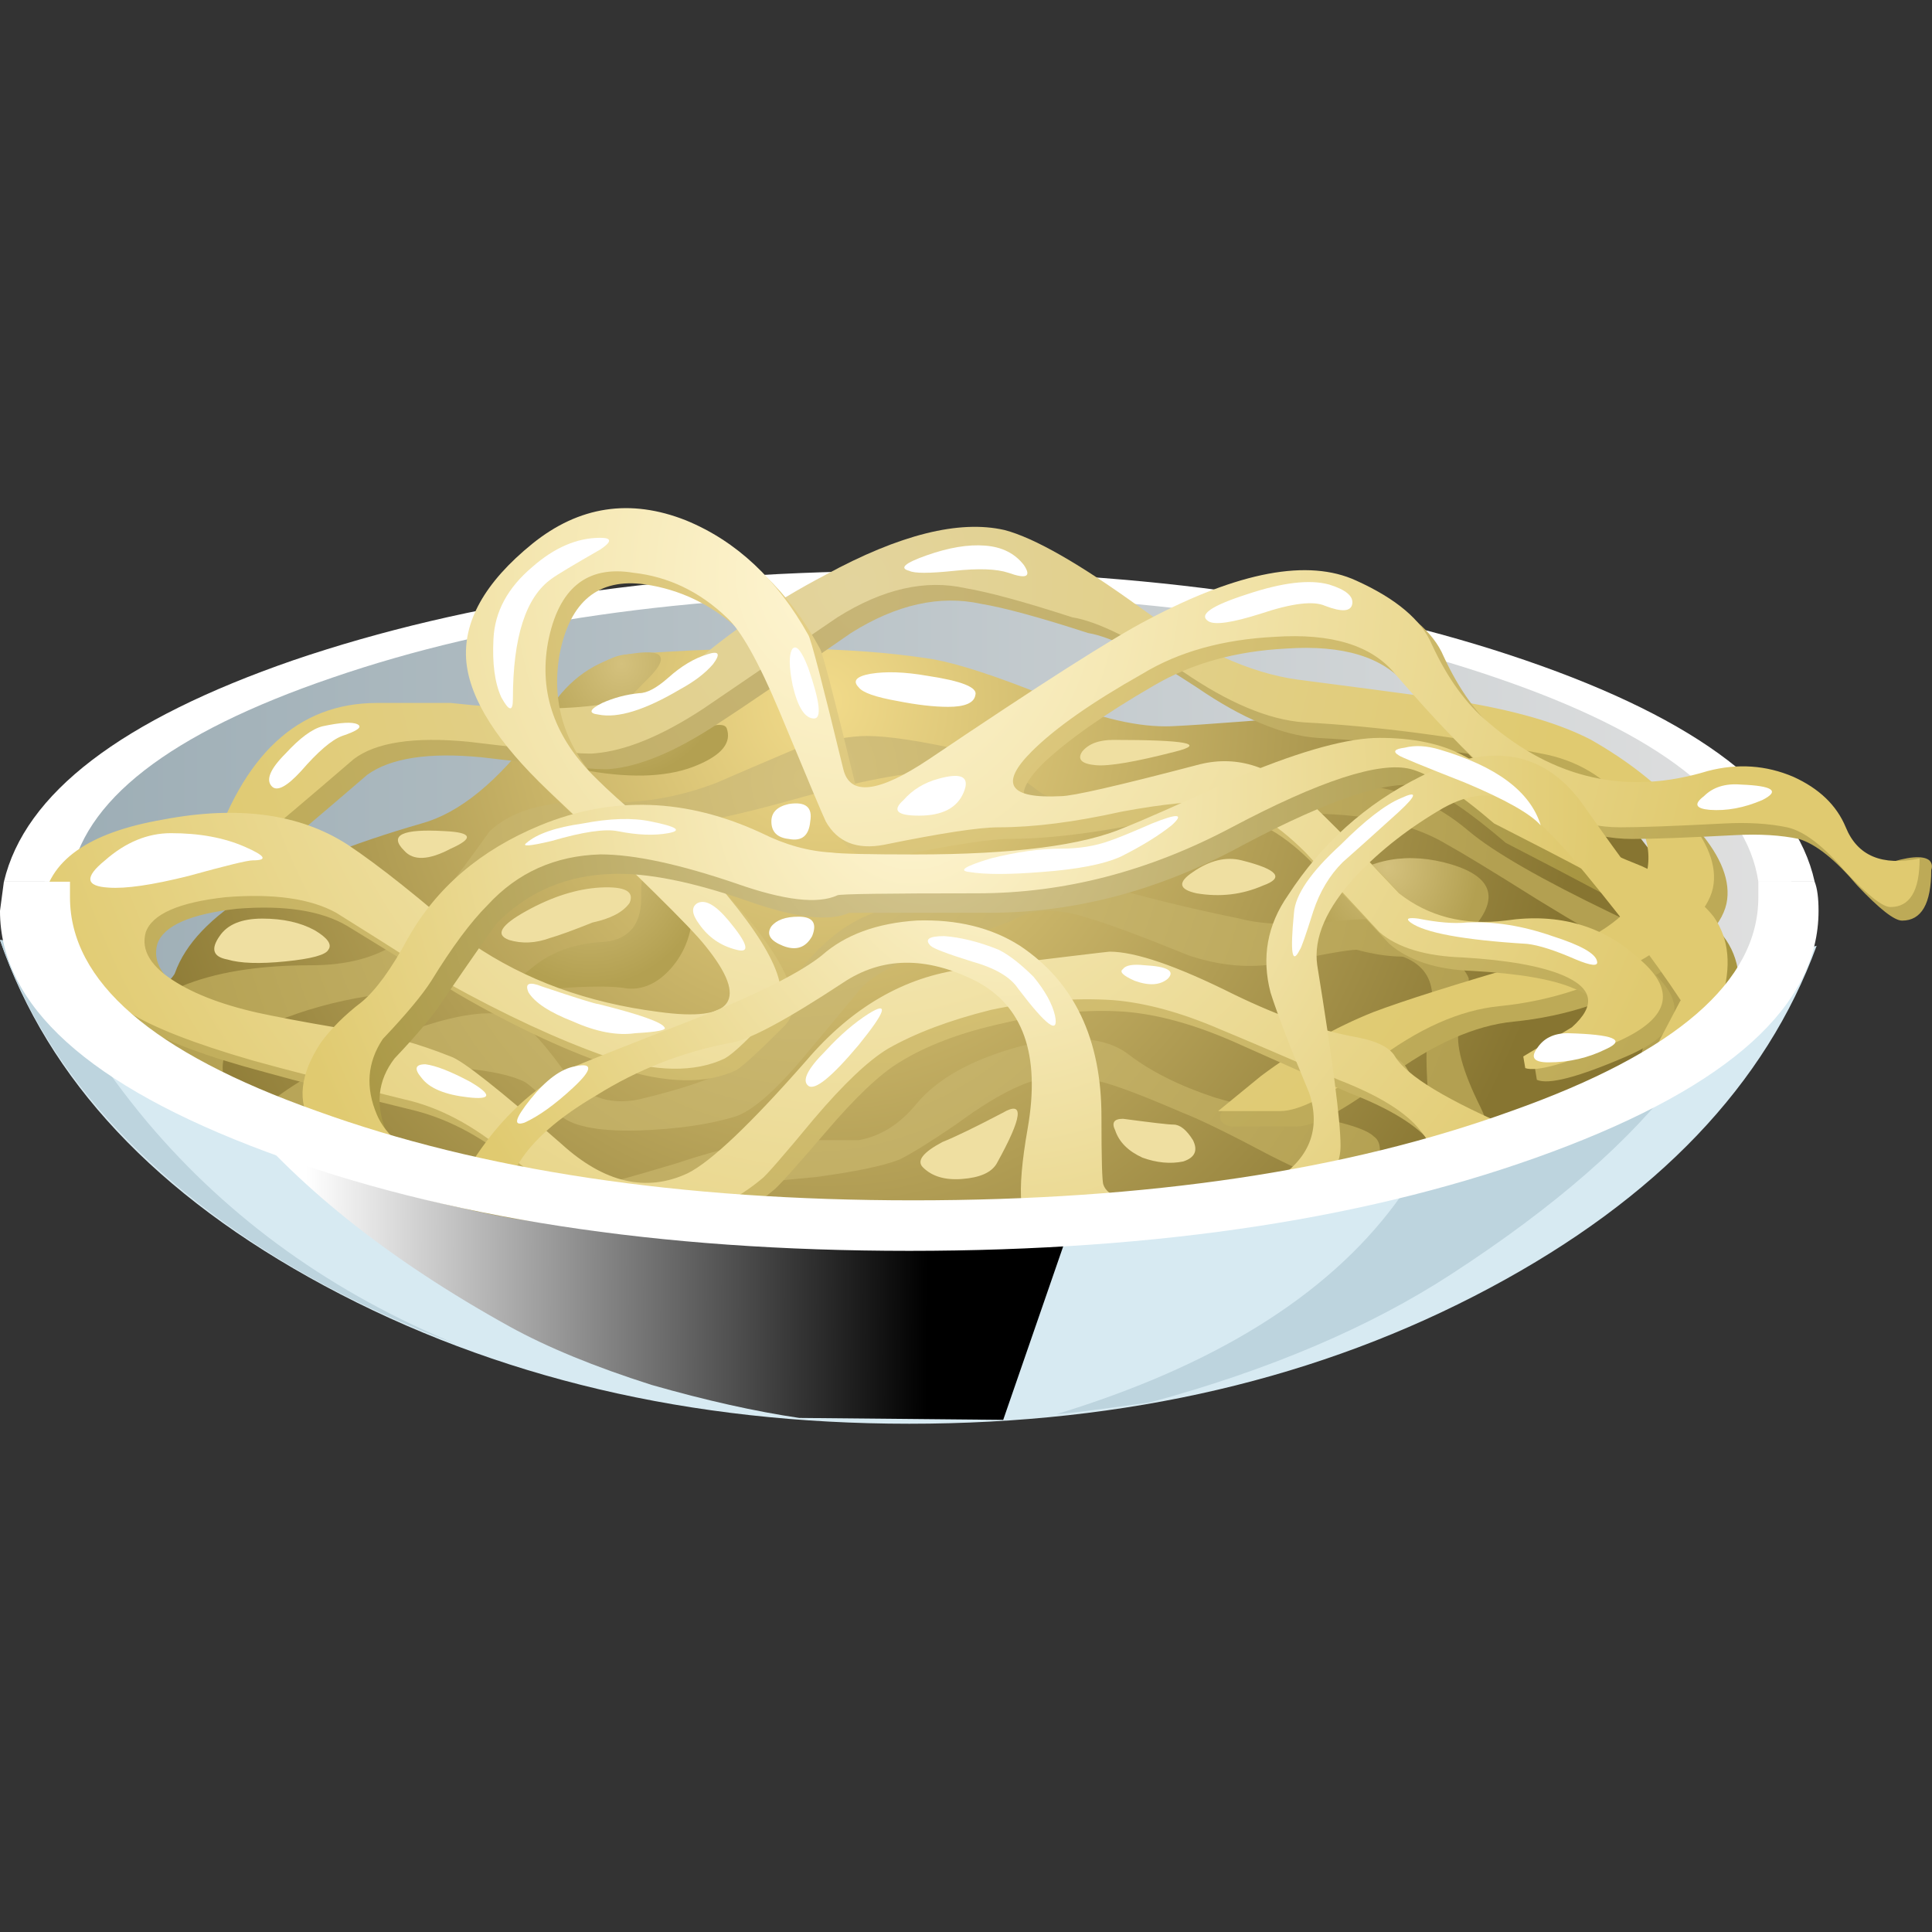 <?xml version="1.0" encoding="UTF-8" standalone="no"?>
<!-- Generator: Adobe Illustrator 15.1.0, SVG Export Plug-In . SVG Version: 6.00 Build 0)  -->

<svg
   xmlns:dc="http://purl.org/dc/elements/1.1/"
   xmlns:cc="http://creativecommons.org/ns#"
   xmlns:rdf="http://www.w3.org/1999/02/22-rdf-syntax-ns#"
   xmlns:svg="http://www.w3.org/2000/svg"
   xmlns="http://www.w3.org/2000/svg"
   xmlns:xlink="http://www.w3.org/1999/xlink"
   xmlns:sodipodi="http://sodipodi.sourceforge.net/DTD/sodipodi-0.dtd"
   xmlns:inkscape="http://www.inkscape.org/namespaces/inkscape"
   version="1.1"
   id="flash0.ai"
   x="0px"
   y="0px"
   width="256"
   height="256"
   viewBox="0 0 256 256"
   xml:space="preserve"
   sodipodi:docname="spaghetti_01.svg"
   inkscape:version="0.92.4 (5da689c313, 2019-01-14)"
   inkscape:export-filename="C:\Users\antum\Development\game-resources\icon\CC0\food\individual\Glitch\32x32\pasta\spaghetti_01.png"
   inkscape:export-xdpi="10.5"
   inkscape:export-ydpi="10.5"><rect x="0" y="0" width="256" height="256" fill="#333333" stroke="none"/><title
   id="title1196">Spaghetti</title><defs
   id="defs387"><linearGradient
     inkscape:collect="always"
     xlink:href="#SVGID_1_"
     id="linearGradient1399"
     gradientUnits="userSpaceOnUse"
     gradientTransform="matrix(1,-0.003,0.003,1,25.538,25.531)"
     x1="-21.84"
     y1="-31.002"
     x2="-5.84"
     y2="-31.002" /></defs><sodipodi:namedview
   pagecolor="#ffffff"
   bordercolor="#666666"
   borderopacity="1"
   objecttolerance="10"
   gridtolerance="10"
   guidetolerance="10"
   inkscape:pageopacity="0"
   inkscape:pageshadow="2"
   inkscape:window-width="1920"
   inkscape:window-height="1025"
   id="namedview385"
   showgrid="false"
   inkscape:zoom="1.0642678"
   inkscape:cx="34.994079"
   inkscape:cy="-36.624232"
   inkscape:window-x="-8"
   inkscape:window-y="-8"
   inkscape:window-maximized="1"
   inkscape:current-layer="flash0.ai"
   fit-margin-top="0"
   fit-margin-left="0"
   fit-margin-right="0"
   fit-margin-bottom="0" />
<symbol
   id="flash0.ai_x5F_7_x2F_Layer_2_copy_x2F__x3C_Path_x3E__x5F_48"
   viewBox="0 -10.85 24.8 10.85"
   transform="translate(-4.649,216.788)">
	<g
   id="Layer_1_2_">
		
			<linearGradient
   id="SVGID_1_"
   gradientUnits="userSpaceOnUse"
   x1="-21.84"
   y1="-31.002"
   x2="-5.84"
   y2="-31.002"
   gradientTransform="matrix(1,-0.003,0.003,1,25.538,25.531)">
			<stop
   offset="0"
   style="stop-color:#FFFFFF"
   id="stop2" />
			<stop
   offset="1"
   style="stop-color:#000000"
   id="stop4" />
		</linearGradient>
		<path
   style="clip-rule:evenodd;fill:url(#linearGradient1399);fill-rule:evenodd"
   d="m 24.8,-1.45 -3.25,-9.4 -5.25,0.05 c -1.133,0.167 -2.4,0.45 -3.8,0.85 -1.467,0.467 -2.683,0.967 -3.65,1.5 C 5.717,-6.717 3.3,-4.783 1.6,-2.65 0.767,-1.583 0.233,-0.7 0,0 l 2.75,-0.45 c 4.5,-0.733 10.017,-1.1 16.55,-1.1 z"
   id="path7"
   inkscape:connector-curvature="0" />
	</g>
</symbol>

<g
   id="g360"
   transform="matrix(6.865,0,0,6.865,-31.917,-80.538)">
			<path
   style="clip-rule:evenodd;fill:#d7eaf2;fill-rule:evenodd"
   d="m 39.563,30.024 0.15,-0.037 c -0.976,2.675 -3.075,4.875 -6.301,6.6 -3.274,1.751 -7.012,2.625 -11.212,2.625 -4.226,0 -7.988,-0.888 -11.288,-2.662 C 7.662,34.8 5.575,32.575 4.649,29.875 l 0.3,0.037 c 0.975,0.65 3.063,1.188 6.263,1.612 3.25,0.426 6.95,0.638 11.1,0.638 4.075,0 7.712,-0.2 10.912,-0.6 3.151,-0.4 5.263,-0.913 6.339,-1.538 z"
   id="path193"
   inkscape:connector-curvature="0" />
			<path
   style="clip-rule:evenodd;fill:#bdd4de;fill-rule:evenodd"
   d="m 38.175,30.587 c -0.225,0.601 -0.587,1.226 -1.087,1.875 -0.95,1.275 -2.426,2.563 -4.426,3.863 -1.574,1.024 -3.512,1.85 -5.813,2.475 -1.074,0.15 -1.675,0.225 -1.8,0.225 3.025,-0.925 5.2,-2.274 6.525,-4.05 0.575,-0.774 0.938,-1.5 1.087,-2.175 0.075,-0.625 0.125,-1.037 0.15,-1.237 2.327,-0.25 4.114,-0.576 5.364,-0.976 z"
   id="path195"
   inkscape:connector-curvature="0" />
			
				<use
   xlink:href="#flash0.ai_x5F_7_x2F_Layer_2_copy_x2F__x3C_Path_x3E__x5F_48"
   width="24.8"
   height="10.85"
   y="-10.85"
   transform="matrix(0.75,0,0,-0.75,11.337,193.591)"
   style="overflow:visible;opacity:0.441;enable-background:new"
   id="use197"
   x="0" />
			<path
   style="clip-rule:evenodd;fill:#bdd4de;fill-rule:evenodd"
   d="m 7.5,33.399 c 1.584,1.874 3.584,3.306 6,4.294 C 11.437,36.931 9.662,35.937 8.175,34.712 6.45,33.287 5.275,31.675 4.65,29.875 l 0.3,0.037 c 0.175,0.125 0.363,0.226 0.563,0.3 0.425,1.051 1.087,2.113 1.987,3.187 z"
   id="path199"
   inkscape:connector-curvature="0" />
			
				<linearGradient
   id="SVGID_17_"
   gradientUnits="userSpaceOnUse"
   x1="1.101"
   y1="10.2"
   x2="46.15"
   y2="10.2"
   gradientTransform="matrix(0.75,0,0,0.75,4.65,21.55)">
				<stop
   offset="0"
   style="stop-color:#9CADB5"
   id="stop201" />
				<stop
   offset="1"
   style="stop-color:#E0E0E0"
   id="stop203" />
			</linearGradient>
			<path
   style="clip-rule:evenodd;fill:url(#SVGID_17_);fill-rule:evenodd"
   d="m 34.313,24.7 c 3.3,1.25 4.95,2.75 4.95,4.5 0,1.749 -1.65,3.237 -4.95,4.462 -3.3,1.25 -7.275,1.875 -11.925,1.875 -4.675,0 -8.663,-0.625 -11.963,-1.875 -3.3,-1.225 -4.95,-2.713 -4.95,-4.462 0,-1.75 1.65,-3.25 4.95,-4.5 3.3,-1.226 7.288,-1.838 11.963,-1.838 4.649,0 8.625,0.613 11.925,1.838 z"
   id="path206"
   inkscape:connector-curvature="0" />
			<path
   style="clip-rule:evenodd;fill:#ffffff;fill-rule:evenodd"
   d="M 39.675,28.75 H 38.588 C 38.362,27.199 36.675,25.887 33.525,24.812 30.399,23.737 26.649,23.2 22.275,23.2 17.924,23.2 14.187,23.737 11.062,24.812 7.913,25.887 6.225,27.199 6,28.75 H 4.725 c 0.4,-1.7 2.262,-3.125 5.587,-4.275 3.375,-1.149 7.337,-1.725 11.888,-1.725 4.575,0 8.537,0.575 11.888,1.725 3.35,1.15 5.212,2.575 5.587,4.275 z"
   id="path208"
   inkscape:connector-curvature="0" />
			
				<radialGradient
   id="SVGID_18_"
   cx="2.255"
   cy="-21.613"
   r="21.012"
   gradientTransform="matrix(-0.082,0.746,0.696,0.088,35.777,25.48)"
   gradientUnits="userSpaceOnUse">
				<stop
   offset="0"
   style="stop-color:#F2DB8A"
   id="stop210" />
				<stop
   offset="1"
   style="stop-color:#877531"
   id="stop212" />
			</radialGradient>
			<path
   style="clip-rule:evenodd;fill:url(#SVGID_18_);fill-rule:evenodd"
   d="m 38.362,31.337 c -1.125,0.65 -2.75,1.363 -4.875,2.138 -3.075,1.125 -5.713,1.7 -7.912,1.726 -2.4,0.024 -5.025,-0.088 -7.875,-0.338 -2.6,-0.25 -4.587,-0.538 -5.962,-0.862 -1.125,-0.275 -2.225,-0.7 -3.3,-1.275 -0.95,-0.5 -1.438,-0.85 -1.462,-1.05 -0.025,-0.1 0.125,-0.287 0.45,-0.563 0.375,-0.325 0.575,-0.525 0.6,-0.6 0.4,-1.125 1.987,-2.088 4.763,-2.888 0.725,-0.2 1.462,-0.801 2.212,-1.8 0.7,-0.95 1.287,-1.438 1.762,-1.463 2.35,-0.175 4.275,-0.15 5.775,0.075 0.525,0.075 1.338,0.337 2.438,0.787 0.9,0.375 1.662,0.55 2.288,0.525 0.575,-0.025 1.875,-0.125 3.899,-0.3 1.825,-0.101 2.95,0.05 3.375,0.449 0.625,0.601 1.287,1.363 1.988,2.288 0.824,1.05 1.225,1.763 1.199,2.138 -0.025,0.274 0.213,0.462 0.713,0.563 0.325,0.075 0.299,0.225 -0.076,0.45 z"
   id="path215"
   inkscape:connector-curvature="0" />
			
				<radialGradient
   id="SVGID_19_"
   cx="1.939"
   cy="-16.343"
   r="2.955"
   gradientTransform="matrix(-0.083,0.746,0.695,0.089,28.163,24.556)"
   gradientUnits="userSpaceOnUse">
				<stop
   offset="0"
   style="stop-color:#D4C17D"
   id="stop217" />
				<stop
   offset="1"
   style="stop-color:#B3A051"
   id="stop219" />
			</radialGradient>
			<path
   style="clip-rule:evenodd;fill:url(#SVGID_19_);fill-rule:evenodd"
   d="m 16.762,24.362 c 0.725,-0.125 0.837,0.05 0.338,0.525 -0.625,0.624 -0.85,1.012 -0.675,1.162 0.2,0.2 0.625,0.175 1.275,-0.075 0.6,-0.25 0.925,-0.313 0.975,-0.188 0.1,0.275 -0.087,0.513 -0.563,0.713 -0.525,0.225 -1.225,0.263 -2.1,0.112 -0.875,-0.175 -1.125,-0.575 -0.75,-1.2 0.375,-0.574 0.876,-0.924 1.5,-1.049 z"
   id="path222"
   inkscape:connector-curvature="0" />
			
				<radialGradient
   id="SVGID_20_"
   cx="7.022"
   cy="-16.098"
   r="3.295"
   gradientTransform="matrix(-0.083,0.745,0.697,0.088,27.851,24.486)"
   gradientUnits="userSpaceOnUse">
				<stop
   offset="0"
   style="stop-color:#D4C17D"
   id="stop224" />
				<stop
   offset="1"
   style="stop-color:#B3A051"
   id="stop226" />
			</radialGradient>
			<path
   style="clip-rule:evenodd;fill:url(#SVGID_20_);fill-rule:evenodd"
   d="m 17.587,28.037 c 0.375,-0.05 0.563,0.112 0.563,0.487 0,0.2 -0.05,0.538 -0.15,1.013 -0.05,0.351 -0.188,0.65 -0.413,0.9 -0.25,0.275 -0.525,0.399 -0.825,0.375 -0.275,-0.051 -0.737,-0.051 -1.387,0 l -0.9,0.075 c 0.075,-0.15 0.212,-0.301 0.412,-0.45 0.375,-0.325 0.85,-0.5 1.425,-0.525 0.5,-0.05 0.737,-0.362 0.712,-0.938 10e-4,-0.599 0.188,-0.911 0.563,-0.937 z"
   id="path229"
   inkscape:connector-curvature="0" />
			
				<radialGradient
   id="SVGID_21_"
   cx="4.656"
   cy="-36.492"
   r="2.54"
   gradientTransform="matrix(-0.081,0.746,0.694,0.089,57.126,28.248)"
   gradientUnits="userSpaceOnUse">
				<stop
   offset="0"
   style="stop-color:#D4C17D"
   id="stop231" />
				<stop
   offset="1"
   style="stop-color:#B3A051"
   id="stop233" />
			</radialGradient>
			<path
   style="clip-rule:evenodd;fill:url(#SVGID_21_);fill-rule:evenodd"
   d="m 32.513,28.375 c 0.899,0.225 1.1,0.638 0.6,1.237 -0.5,0.575 -1.263,0.726 -2.287,0.45 -0.976,-0.25 -1.138,-0.638 -0.487,-1.163 0.623,-0.549 1.349,-0.724 2.174,-0.524 z"
   id="path236"
   inkscape:connector-curvature="0" />
			
				<radialGradient
   id="SVGID_22_"
   cx="4.312"
   cy="-21.334"
   r="19.177"
   gradientTransform="matrix(-0.082,0.746,0.696,0.087,35.368,25.414)"
   gradientUnits="userSpaceOnUse">
				<stop
   offset="0"
   style="stop-color:#D4C17D"
   id="stop238" />
				<stop
   offset="1"
   style="stop-color:#B3A051"
   id="stop240" />
			</radialGradient>
			<path
   style="clip-rule:evenodd;fill:url(#SVGID_22_);fill-rule:evenodd"
   d="m 36.188,30.175 c -0.475,-0.25 -1.101,-0.612 -1.875,-1.088 -0.875,-0.55 -1.45,-0.899 -1.725,-1.05 -0.825,-0.5 -2.025,-0.688 -3.601,-0.563 -0.8,0.125 -1.45,0.213 -1.95,0.263 -0.899,0.1 -1.574,0.05 -2.024,-0.15 -0.2,-0.074 -0.45,-0.3 -0.75,-0.675 -0.2,-0.225 -0.688,-0.324 -1.463,-0.3 -0.675,0.024 -1.588,0.2 -2.737,0.525 -1.15,0.324 -1.975,0.5 -2.475,0.524 -0.975,0.075 -1.637,0.163 -1.987,0.263 -0.6,0.15 -1.05,0.45 -1.35,0.9 -0.475,0.675 -0.838,1.138 -1.087,1.387 -0.425,0.426 -0.9,0.676 -1.425,0.75 -0.625,0.101 -1.212,0.263 -1.762,0.488 C 9.35,31.675 9.025,31.875 9,32.05 8.929,32.244 8.929,32.438 9,32.631 8.399,32.397 8.012,32.203 7.837,32.05 7.212,31.525 7.312,31.1 8.137,30.775 c 0.65,-0.274 1.488,-0.412 2.513,-0.412 0.7,0 1.262,-0.15 1.688,-0.45 0.2,-0.149 0.5,-0.475 0.9,-0.975 0.2,-0.25 0.488,-0.638 0.863,-1.163 0.425,-0.399 1.087,-0.587 1.987,-0.563 0.825,0.051 1.625,-0.074 2.4,-0.375 0.4,-0.175 0.925,-0.399 1.575,-0.675 0.575,-0.149 1.012,-0.225 1.313,-0.225 0.425,0 1.075,0.1 1.95,0.3 0.35,0.075 0.8,0.325 1.35,0.75 0.3,0.25 1.101,0.325 2.4,0.225 1.125,-0.074 2.337,-0.188 3.638,-0.337 0.85,0.024 1.612,0.324 2.287,0.899 0.475,0.4 1.388,0.925 2.737,1.575 1,0.475 1.476,0.838 1.425,1.088 -0.05,0.55 -0.149,1.063 -0.3,1.537 -0.2,0.625 -0.388,0.813 -0.563,0.563 -0.075,-0.125 0.013,-0.512 0.263,-1.162 0.224,-0.55 0.099,-0.95 -0.375,-1.2 z m -8.588,0 c -0.925,-0.375 -1.563,-0.612 -1.912,-0.713 -0.6,-0.2 -1.075,-0.2 -1.425,0 -0.15,0.075 -0.688,0.275 -1.612,0.601 -0.701,0.25 -1.163,0.5 -1.388,0.75 -0.476,0.575 -0.851,1.025 -1.125,1.35 -0.55,0.65 -0.987,1.025 -1.313,1.125 -0.5,0.15 -1.112,0.238 -1.837,0.263 -0.825,0.024 -1.35,-0.088 -1.575,-0.338 -0.3,-0.324 -0.513,-0.524 -0.638,-0.6 -0.25,-0.125 -0.65,-0.212 -1.2,-0.263 -0.6,-0.05 -1.2,0.063 -1.8,0.338 -0.552,0.264 -0.758,0.495 -0.619,0.693 -0.468,-0.147 -0.887,-0.285 -1.256,-0.412 0.058,-0.039 0.121,-0.082 0.188,-0.132 0.6,-0.425 1.35,-0.8 2.25,-1.125 0.975,-0.375 1.688,-0.5 2.138,-0.375 0.225,0.051 0.575,0.4 1.05,1.051 0.375,0.5 0.862,0.688 1.462,0.563 0.825,-0.2 1.388,-0.388 1.688,-0.563 0.325,-0.2 0.625,-0.575 0.9,-1.125 0.75,-1.375 1.688,-2.063 2.813,-2.063 0.324,0 0.725,-0.175 1.2,-0.525 0.375,-0.275 0.875,-0.313 1.5,-0.112 1.1,0.35 2.262,0.65 3.487,0.899 0.475,0.126 1.138,0.138 1.987,0.038 0.675,-0.075 1.213,0.024 1.612,0.3 0.5,0.375 0.775,0.65 0.825,0.825 0,0.05 -0.063,0.362 -0.188,0.938 -0.075,0.324 0.063,0.838 0.412,1.537 0.25,0.525 0.238,0.801 -0.037,0.825 -0.275,0.024 -0.513,0.1 -0.713,0.225 -0.05,0.025 -0.1,-0.024 -0.149,-0.149 -0.051,-0.226 -0.088,-0.613 -0.112,-1.163 -0.051,-0.649 -0.038,-1.149 0.037,-1.5 0.199,-0.85 -0.275,-1.274 -1.425,-1.274 -0.15,0 -0.65,0.088 -1.5,0.263 -0.55,0.098 -1.125,0.048 -1.725,-0.152 z m -7.2,4.275 c -0.825,0.074 -1.325,0.137 -1.5,0.188 -0.3,0.1 -0.5,0.162 -0.6,0.188 -0.15,0.05 -0.5,0.074 -1.05,0.074 -0.296,0 -0.759,-0.068 -1.388,-0.206 0.333,-0.069 0.945,-0.238 1.837,-0.506 0.9,-0.3 1.587,-0.45 2.063,-0.45 0.9,0 1.388,0 1.462,0 0.426,-0.075 0.801,-0.313 1.125,-0.713 0.4,-0.475 1.051,-0.837 1.95,-1.087 0.976,-0.25 1.688,-0.2 2.138,0.149 0.425,0.325 0.975,0.601 1.65,0.825 0.5,0.15 0.925,0.238 1.274,0.263 0.274,0.024 0.612,0.088 1.013,0.188 0.425,0.1 0.688,0.2 0.787,0.3 0.15,0.1 0.162,0.313 0.038,0.638 -0.15,0.3 -0.375,0.412 -0.675,0.338 -0.25,-0.075 -0.701,-0.275 -1.351,-0.601 -0.8,-0.425 -1.362,-0.699 -1.688,-0.825 -0.75,-0.324 -1.274,-0.524 -1.575,-0.6 -0.6,-0.15 -1.125,-0.125 -1.574,0.075 -0.351,0.149 -0.763,0.399 -1.238,0.75 -0.475,0.324 -0.837,0.55 -1.087,0.675 C 21.688,34.237 21.15,34.35 20.4,34.45 Z M 9,32.631 c 0.258,0.105 0.558,0.218 0.9,0.338 C 9.525,33.186 9.263,33.155 9.112,32.875 9.062,32.794 9.023,32.713 9,32.631 Z m 2.156,0.75 c 0.364,0.111 0.758,0.23 1.181,0.356 1.486,0.447 2.661,0.767 3.525,0.956 -0.042,0.008 -0.08,0.014 -0.112,0.019 -0.525,0.075 -1.4,-0.074 -2.625,-0.449 C 12,33.888 11.35,33.6 11.175,33.399 Z"
   id="path243"
   inkscape:connector-curvature="0" />
			
				<radialGradient
   id="SVGID_23_"
   cx="-0.499"
   cy="-22.418"
   r="19.718"
   gradientTransform="matrix(-0.082,0.746,0.696,0.087,36.938,25.608)"
   gradientUnits="userSpaceOnUse">
				<stop
   offset="0"
   style="stop-color:#C7B577"
   id="stop245" />
				<stop
   offset="1"
   style="stop-color:#BDAA57"
   id="stop247" />
			</radialGradient>
			<path
   style="clip-rule:evenodd;fill:url(#SVGID_23_);fill-rule:evenodd"
   d="M 36.338,27.587 C 35.938,27.037 35.375,26.7 34.65,26.575 33.024,26.25 31.5,26.05 30.075,25.974 29.4,25.925 28.625,25.6 27.75,25 26.8,24.375 26.1,24.024 25.65,23.95 24.724,23.649 24.037,23.462 23.587,23.387 22.786,23.212 21.949,23.4 21.074,23.95 c -1.225,0.85 -2.087,1.438 -2.587,1.762 -0.8,0.525 -1.487,0.813 -2.063,0.863 -0.175,0.024 -1,-0.051 -2.475,-0.226 -1.025,-0.1 -1.762,0.013 -2.212,0.338 -0.9,0.774 -1.55,1.325 -1.95,1.649 -0.675,0.601 -0.95,0.688 -0.825,0.263 0.625,-2 1.7,-3 3.225,-3 h 1.425 c 2.225,0.25 3.712,0.051 4.462,-0.6 0.9,-0.75 1.825,-1.375 2.775,-1.875 1.425,-0.775 2.575,-1.063 3.45,-0.862 0.601,0.149 1.476,0.649 2.625,1.5 1.101,0.8 2.112,1.262 3.038,1.387 2.074,0.275 3.175,0.426 3.3,0.45 1.024,0.175 1.824,0.413 2.399,0.713 0.7,0.399 1.263,0.85 1.688,1.35 0.476,0.525 0.688,1 0.638,1.425 -0.05,0.45 -0.487,0.925 -1.313,1.426 -0.851,0.524 -1.788,0.837 -2.813,0.938 -0.75,0.074 -1.563,0.437 -2.438,1.087 -0.825,0.625 -1.413,0.938 -1.763,0.938 h -1.237 c -0.149,-0.024 -0.225,-0.088 -0.225,-0.188 0,-0.175 0.375,-0.412 1.125,-0.712 0.6,-0.226 1.938,-0.713 4.013,-1.463 1.85,-0.7 2.912,-1.3 3.188,-1.8 0.326,-0.576 0.263,-1.151 -0.186,-1.726 z"
   id="path250"
   inkscape:connector-curvature="0" />
			
				<radialGradient
   id="SVGID_24_"
   cx="-0.852"
   cy="-22.026"
   r="19.718"
   gradientTransform="matrix(-0.082,0.746,0.696,0.087,36.374,25.537)"
   gradientUnits="userSpaceOnUse">
				<stop
   offset="0"
   style="stop-color:#E3D49D"
   id="stop252" />
				<stop
   offset="1"
   style="stop-color:#E0CA70"
   id="stop254" />
			</radialGradient>
			<path
   style="clip-rule:evenodd;fill:url(#SVGID_24_);fill-rule:evenodd"
   d="m 36.075,27.287 c -0.426,-0.55 -0.988,-0.887 -1.688,-1.013 -1.625,-0.324 -3.15,-0.524 -4.575,-0.6 -0.675,-0.05 -1.45,-0.375 -2.325,-0.975 -0.95,-0.625 -1.662,-0.976 -2.138,-1.051 -0.925,-0.3 -1.612,-0.487 -2.063,-0.563 -0.775,-0.175 -1.6,0.013 -2.475,0.563 -1.25,0.851 -2.112,1.438 -2.587,1.763 -0.8,0.525 -1.5,0.813 -2.1,0.862 -0.175,0.025 -0.987,-0.05 -2.438,-0.225 -1.05,-0.1 -1.788,0.013 -2.212,0.338 -0.9,0.774 -1.55,1.325 -1.95,1.649 -0.674,0.603 -0.949,0.69 -0.824,0.265 0.625,-2 1.7,-3 3.225,-3 h 1.425 c 2.225,0.25 3.712,0.063 4.462,-0.563 0.8,-0.726 1.725,-1.362 2.775,-1.912 1.425,-0.775 2.575,-1.063 3.45,-0.863 0.575,0.15 1.45,0.65 2.625,1.5 1.1,0.801 2.113,1.263 3.038,1.388 2.125,0.275 3.225,0.426 3.3,0.45 1,0.175 1.787,0.412 2.362,0.713 0.7,0.399 1.275,0.85 1.726,1.35 0.475,0.525 0.688,1 0.637,1.425 -0.05,0.45 -0.487,0.925 -1.313,1.425 -0.875,0.525 -1.813,0.838 -2.813,0.938 -0.775,0.075 -1.587,0.438 -2.438,1.088 -0.824,0.625 -1.425,0.938 -1.8,0.938 h -1.2 l 0.825,-0.675 c 0.7,-0.525 1.425,-0.938 2.175,-1.237 0.601,-0.226 1.588,-0.538 2.963,-0.938 1.149,-0.375 1.862,-0.813 2.138,-1.313 0.325,-0.576 0.263,-1.152 -0.187,-1.727 z"
   id="path257"
   inkscape:connector-curvature="0" />
			
				<radialGradient
   id="SVGID_25_"
   cx="-0.732"
   cy="-22.192"
   r="24.445"
   gradientTransform="matrix(-0.082,0.746,0.696,0.088,36.612,25.582)"
   gradientUnits="userSpaceOnUse">
				<stop
   offset="0"
   style="stop-color:#E6D189"
   id="stop259" />
				<stop
   offset="1"
   style="stop-color:#BDAA57"
   id="stop261" />
			</radialGradient>
			<path
   style="clip-rule:evenodd;fill:url(#SVGID_25_);fill-rule:evenodd"
   d="m 36.15,27.925 c -0.825,0 -1.663,-0.338 -2.513,-1.013 -0.45,-0.399 -1.063,-1.05 -1.838,-1.95 -0.45,-0.55 -1.226,-0.787 -2.325,-0.712 -0.975,0.05 -1.824,0.287 -2.55,0.712 -0.95,0.55 -1.662,1.051 -2.138,1.5 -0.649,0.65 -0.462,0.938 0.563,0.863 0.226,0 1.088,-0.2 2.588,-0.601 0.725,-0.2 1.425,0 2.1,0.601 0.55,0.524 1.163,1.149 1.838,1.875 0.55,0.449 1.237,0.624 2.063,0.524 1.025,-0.125 1.887,0.125 2.588,0.75 0.725,0.65 0.563,1.2 -0.488,1.65 -0.925,0.399 -1.5,0.55 -1.725,0.45 l -0.037,-0.226 0.938,-0.563 c 0.475,-0.425 0.412,-0.75 -0.188,-0.975 -0.4,-0.175 -1.051,-0.287 -1.95,-0.338 -0.7,-0.024 -1.237,-0.2 -1.612,-0.524 -0.625,-0.676 -1.101,-1.176 -1.426,-1.5 -0.575,-0.601 -1.138,-0.925 -1.688,-0.976 -0.449,-0.05 -1.063,0.013 -1.837,0.188 -0.925,0.175 -1.713,0.263 -2.362,0.263 -0.375,0 -1.113,0.112 -2.213,0.338 -0.525,0.125 -0.9,-0.025 -1.125,-0.45 -0.075,-0.15 -0.375,-0.862 -0.9,-2.138 -0.4,-0.975 -0.738,-1.575 -1.013,-1.8 -0.525,-0.475 -1.125,-0.763 -1.8,-0.862 -0.9,-0.126 -1.45,0.324 -1.65,1.35 -0.175,1 0.138,1.888 0.938,2.662 0.45,0.45 1.15,1.038 2.1,1.763 1.3,1.375 1.737,2.288 1.313,2.737 -0.5,0.501 -0.813,0.788 -0.938,0.863 -0.575,0.274 -1.337,0.262 -2.288,-0.038 -0.925,-0.3 -1.95,-0.774 -3.075,-1.425 -1.1,-0.675 -1.813,-1.112 -2.138,-1.313 -0.5,-0.3 -1.212,-0.412 -2.137,-0.338 -0.9,0.101 -1.413,0.325 -1.538,0.676 -0.1,0.35 0.1,0.675 0.6,0.975 0.45,0.275 1.062,0.487 1.837,0.638 0.5,0.1 1.063,0.2 1.688,0.3 0.55,0.075 1.138,0.237 1.762,0.487 0.2,0.075 0.913,0.65 2.138,1.726 0.825,0.725 1.637,0.899 2.438,0.524 0.45,-0.2 1.212,-0.925 2.288,-2.175 0.875,-1.025 1.887,-1.612 3.037,-1.763 1,-0.1 1.938,-0.212 2.813,-0.337 0.525,0.024 1.325,0.3 2.4,0.824 0.875,0.426 1.662,0.7 2.362,0.825 0.4,0.075 0.649,0.2 0.75,0.375 0.226,0.4 1.013,0.875 2.362,1.425 l -1.688,0.488 c 0.025,-0.126 -0.037,-0.275 -0.188,-0.45 -0.274,-0.351 -0.8,-0.675 -1.574,-0.976 -0.126,-0.05 -0.889,-0.388 -2.288,-1.012 -0.75,-0.325 -1.438,-0.513 -2.063,-0.563 -0.725,-0.051 -1.513,0.024 -2.362,0.225 -0.8,0.175 -1.463,0.425 -1.987,0.75 -0.375,0.225 -0.851,0.675 -1.425,1.35 -0.6,0.7 -0.938,1.075 -1.013,1.125 -0.9,0.75 -1.937,0.95 -3.112,0.601 -0.525,-0.15 -1.125,-0.5 -1.8,-1.05 -0.65,-0.55 -1.313,-0.913 -1.988,-1.088 -1.325,-0.325 -2.3,-0.575 -2.925,-0.75 -1.125,-0.3 -1.925,-0.6 -2.4,-0.9 C 6.2,30.8 5.65,30.1 5.7,29.425 c 0.1,-0.85 0.875,-1.4 2.325,-1.65 1.45,-0.249 2.637,-0.074 3.563,0.525 0.6,0.399 1.4,1.025 2.4,1.875 1.025,0.7 2.225,1.149 3.6,1.35 1.45,0.2 1.75,-0.237 0.9,-1.313 -0.275,-0.35 -1.287,-1.35 -3.038,-3 -0.975,-0.925 -1.5,-1.737 -1.575,-2.438 C 13.8,24 14.225,23.225 15.15,22.45 c 0.9,-0.726 1.887,-0.876 2.962,-0.45 0.975,0.399 1.763,1.149 2.363,2.25 0.05,0.075 0.275,0.938 0.675,2.587 0.125,0.525 0.675,0.45 1.65,-0.225 2.101,-1.425 3.513,-2.325 4.237,-2.7 1.75,-0.899 3.088,-1.149 4.013,-0.75 0.775,0.351 1.263,0.763 1.463,1.237 0.3,0.65 0.662,1.15 1.087,1.5 1.25,1.075 2.663,1.4 4.238,0.976 0.475,-0.15 1.1,0.075 1.875,0.675 0.774,0.6 1.212,0.888 1.313,0.862 0.449,-0.149 0.737,-0.175 0.862,-0.075 0.05,0.051 0.063,0.113 0.037,0.188 0,0.65 -0.188,0.976 -0.563,0.976 -0.149,0 -0.438,-0.226 -0.862,-0.675 -0.425,-0.501 -0.8,-0.801 -1.125,-0.9 -0.351,-0.075 -0.763,-0.1 -1.237,-0.075 -0.925,0.049 -1.588,0.074 -1.988,0.074 z"
   id="path264"
   inkscape:connector-curvature="0" />
			
				<radialGradient
   id="SVGID_26_"
   cx="-1.042"
   cy="-21.855"
   r="24.445"
   gradientTransform="matrix(-0.082,0.746,0.696,0.088,36.127,25.521)"
   gradientUnits="userSpaceOnUse">
				<stop
   offset="0"
   style="stop-color:#FFF6D4"
   id="stop266" />
				<stop
   offset="1"
   style="stop-color:#E0CA70"
   id="stop268" />
			</radialGradient>
			<path
   style="clip-rule:evenodd;fill:url(#SVGID_26_);fill-rule:evenodd"
   d="m 35.925,27.7 c -0.825,0 -1.662,-0.351 -2.513,-1.051 -0.425,-0.35 -1.037,-0.987 -1.837,-1.912 -0.45,-0.55 -1.226,-0.787 -2.325,-0.713 -1,0.051 -1.851,0.288 -2.55,0.713 -0.976,0.55 -1.688,1.05 -2.138,1.5 -0.625,0.625 -0.438,0.913 0.563,0.862 0.225,0 1.1,-0.2 2.625,-0.6 0.725,-0.2 1.412,0 2.063,0.6 0.55,0.525 1.162,1.15 1.838,1.875 0.574,0.45 1.262,0.625 2.063,0.525 1.024,-0.15 1.887,0.1 2.587,0.75 0.726,0.625 0.563,1.162 -0.487,1.612 -0.926,0.399 -1.5,0.563 -1.725,0.487 L 34.051,32.123 34.989,31.56 C 35.462,31.137 35.4,30.8 34.8,30.55 34.375,30.375 33.737,30.263 32.888,30.212 32.162,30.188 31.625,30.024 31.276,29.725 30.651,29.05 30.175,28.537 29.85,28.188 c -0.6,-0.601 -1.162,-0.925 -1.688,-0.976 -0.449,-0.024 -1.074,0.038 -1.875,0.188 -0.899,0.2 -1.687,0.3 -2.362,0.3 -0.375,0 -1.112,0.112 -2.212,0.337 -0.525,0.1 -0.9,-0.05 -1.125,-0.45 -0.05,-0.1 -0.35,-0.812 -0.9,-2.137 -0.4,-0.95 -0.737,-1.551 -1.013,-1.801 -0.525,-0.5 -1.125,-0.787 -1.8,-0.862 -0.9,-0.149 -1.45,0.3 -1.65,1.351 -0.175,0.975 0.137,1.85 0.938,2.625 0.45,0.449 1.15,1.037 2.1,1.762 1.275,1.426 1.712,2.338 1.313,2.738 -0.45,0.5 -0.762,0.8 -0.938,0.899 -0.575,0.275 -1.337,0.263 -2.287,-0.037 -0.925,-0.325 -1.95,-0.801 -3.075,-1.425 -1.1,-0.7 -1.813,-1.15 -2.138,-1.351 -0.5,-0.275 -1.212,-0.375 -2.137,-0.3 -0.9,0.1 -1.413,0.325 -1.538,0.675 -0.1,0.351 0.1,0.675 0.6,0.976 0.45,0.274 1.063,0.487 1.837,0.637 0.5,0.101 1.063,0.2 1.688,0.301 0.55,0.074 1.137,0.237 1.763,0.487 0.225,0.075 0.938,0.638 2.137,1.688 0.825,0.75 1.638,0.938 2.438,0.563 0.45,-0.226 1.213,-0.95 2.288,-2.175 0.875,-1.025 1.887,-1.613 3.038,-1.763 1.85,-0.226 2.787,-0.338 2.813,-0.338 0.5,0 1.3,0.275 2.4,0.825 0.875,0.425 1.662,0.7 2.362,0.825 0.399,0.075 0.649,0.2 0.75,0.375 0.225,0.375 1.013,0.85 2.362,1.425 L 32.25,34 c 0.024,-0.125 -0.037,-0.275 -0.188,-0.45 -0.275,-0.351 -0.8,-0.675 -1.575,-0.975 -1.1,-0.476 -1.862,-0.801 -2.287,-0.976 -0.75,-0.324 -1.438,-0.512 -2.063,-0.563 -0.75,-0.05 -1.538,0.013 -2.362,0.188 -0.801,0.2 -1.463,0.45 -1.988,0.75 -0.375,0.226 -0.85,0.675 -1.425,1.351 -0.6,0.725 -0.938,1.112 -1.012,1.162 -0.9,0.75 -1.938,0.95 -3.113,0.6 -0.5,-0.149 -1.1,-0.512 -1.8,-1.087 -0.65,-0.55 -1.313,-0.9 -1.988,-1.05 C 11.124,32.625 10.149,32.375 9.524,32.2 8.399,31.875 7.599,31.562 7.124,31.262 5.95,30.537 5.4,29.85 5.475,29.2 5.575,28.349 6.35,27.8 7.8,27.55 c 1.45,-0.275 2.638,-0.112 3.563,0.487 0.6,0.4 1.4,1.037 2.4,1.913 1.025,0.699 2.225,1.138 3.6,1.313 1.45,0.2 1.75,-0.226 0.9,-1.275 -0.275,-0.351 -1.288,-1.35 -3.037,-3 -0.975,-0.925 -1.5,-1.75 -1.575,-2.475 -0.075,-0.775 0.35,-1.538 1.275,-2.288 0.9,-0.725 1.888,-0.875 2.962,-0.45 0.975,0.4 1.763,1.138 2.363,2.213 0.05,0.075 0.275,0.938 0.675,2.588 0.125,0.524 0.675,0.462 1.65,-0.188 2.149,-1.45 3.563,-2.351 4.237,-2.7 1.75,-0.925 3.088,-1.176 4.013,-0.75 0.774,0.35 1.262,0.763 1.462,1.237 0.301,0.65 0.663,1.149 1.088,1.5 1.275,1.101 2.688,1.412 4.237,0.938 0.575,-0.15 1.125,-0.112 1.65,0.112 0.499,0.226 0.837,0.55 1.013,0.976 0.225,0.55 0.699,0.75 1.425,0.6 0,0.625 -0.188,0.938 -0.563,0.938 -0.15,0 -0.438,-0.225 -0.862,-0.675 -0.426,-0.5 -0.801,-0.788 -1.125,-0.862 C 38.8,27.627 38.388,27.601 37.913,27.627 36.987,27.675 36.325,27.7 35.925,27.7 Z"
   id="path271"
   inkscape:connector-curvature="0" />
			
				<radialGradient
   id="SVGID_27_"
   cx="4.47"
   cy="-24.477"
   r="17.982"
   gradientTransform="matrix(-0.082,0.746,0.696,0.088,39.902,25.986)"
   gradientUnits="userSpaceOnUse">
				<stop
   offset="0"
   style="stop-color:#D6C894"
   id="stop273" />
				<stop
   offset="1"
   style="stop-color:#A89642"
   id="stop275" />
			</radialGradient>
			<path
   style="clip-rule:evenodd;fill:url(#SVGID_27_);fill-rule:evenodd"
   d="m 36.525,28.825 c 0.675,0.3 1.137,0.624 1.387,0.975 0.325,0.425 0.388,0.962 0.188,1.612 -0.1,0.325 -0.225,0.601 -0.375,0.825 l -1.199,0.638 0.787,-1.5 C 37.663,30.75 37.35,30.1 36.375,29.425 36.15,29.274 35.262,28.8 33.713,28 33.012,27.399 32.475,27.037 32.1,26.912 c -0.6,-0.149 -1.75,0.226 -3.449,1.125 -1.601,0.875 -3.238,1.313 -4.913,1.313 -1.775,0 -2.675,0 -2.7,0 -0.375,0.175 -1.025,0.1 -1.95,-0.225 -1.075,-0.375 -1.95,-0.55 -2.625,-0.525 -0.875,0.025 -1.612,0.338 -2.212,0.938 -0.1,0.125 -0.45,0.625 -1.05,1.5 -0.175,0.275 -0.487,0.65 -0.938,1.125 -0.325,0.426 -0.375,0.9 -0.15,1.425 0.225,0.525 0.875,0.976 1.95,1.351 0.525,0.175 1.025,0.3 1.5,0.375 -0.35,0.075 -1.275,-0.075 -2.775,-0.45 -1.975,-0.525 -2.55,-1.4 -1.725,-2.625 0.2,-0.3 0.462,-0.575 0.788,-0.825 0.275,-0.2 0.575,-0.6 0.9,-1.2 0.55,-0.975 1.4,-1.7 2.55,-2.175 1.4,-0.6 2.825,-0.55 4.275,0.15 0.45,0.2 0.9,0.324 1.35,0.375 0.25,0.024 0.788,0.037 1.612,0.037 1.926,0 3.275,-0.188 4.051,-0.563 0.324,-0.125 1.087,-0.463 2.287,-1.013 1.149,-0.475 2.013,-0.712 2.588,-0.712 0.649,0 1.199,0.125 1.649,0.375 0.274,0.125 0.8,0.5 1.575,1.125 0.399,0.324 1.012,0.662 1.837,1.012 z"
   id="path278"
   inkscape:connector-curvature="0" />
			
				<radialGradient
   id="SVGID_28_"
   cx="4.061"
   cy="-24.129"
   r="17.982"
   gradientTransform="matrix(-0.082,0.746,0.696,0.088,39.401,25.923)"
   gradientUnits="userSpaceOnUse">
				<stop
   offset="0"
   style="stop-color:#FFF6D4"
   id="stop280" />
				<stop
   offset="1"
   style="stop-color:#E0CA70"
   id="stop282" />
			</radialGradient>
			<path
   style="clip-rule:evenodd;fill:url(#SVGID_28_);fill-rule:evenodd"
   d="m 36.338,28.45 c 0.649,0.3 1.112,0.624 1.387,0.975 0.301,0.425 0.35,0.962 0.15,1.612 -0.1,0.325 -0.225,0.601 -0.375,0.825 l -1.2,0.675 0.788,-1.5 c 0.35,-0.65 0.037,-1.313 -0.938,-1.987 -0.25,-0.175 -1.138,-0.65 -2.663,-1.425 -0.7,-0.601 -1.237,-0.95 -1.612,-1.05 -0.6,-0.15 -1.75,0.225 -3.45,1.125 -1.601,0.85 -3.237,1.274 -4.912,1.274 -1.75,0 -2.65,0.013 -2.7,0.038 -0.375,0.175 -1.025,0.1 -1.95,-0.226 -1.1,-0.375 -1.975,-0.563 -2.625,-0.563 -0.875,0.025 -1.6,0.351 -2.175,0.976 -0.325,0.324 -0.688,0.812 -1.087,1.462 -0.175,0.275 -0.488,0.65 -0.938,1.125 -0.3,0.45 -0.338,0.938 -0.113,1.463 0.225,0.524 0.863,0.962 1.913,1.313 0.525,0.2 1.025,0.337 1.5,0.412 -0.35,0.075 -1.275,-0.088 -2.775,-0.487 -1.95,-0.525 -2.525,-1.4 -1.725,-2.625 0.2,-0.275 0.462,-0.538 0.788,-0.787 0.275,-0.226 0.575,-0.638 0.9,-1.238 0.55,-0.975 1.4,-1.7 2.55,-2.175 1.4,-0.575 2.825,-0.524 4.275,0.15 0.45,0.225 0.9,0.35 1.35,0.375 0.175,0.024 0.712,0.037 1.613,0.037 1.899,0 3.25,-0.175 4.05,-0.524 0.325,-0.126 1.088,-0.463 2.288,-1.013 1.149,-0.475 2.024,-0.713 2.625,-0.713 0.649,0 1.187,0.112 1.612,0.338 0.3,0.149 0.837,0.537 1.612,1.162 0.398,0.326 1.012,0.651 1.837,0.976 z"
   id="path285"
   inkscape:connector-curvature="0" />
			
				<radialGradient
   id="SVGID_29_"
   cx="4.234"
   cy="-26.365"
   r="16.486"
   gradientTransform="matrix(-0.082,0.746,0.696,0.088,42.623,26.328)"
   gradientUnits="userSpaceOnUse">
				<stop
   offset="0"
   style="stop-color:#FFF6D4"
   id="stop287" />
				<stop
   offset="1"
   style="stop-color:#E0CA70"
   id="stop289" />
			</radialGradient>
			<path
   style="clip-rule:evenodd;fill:url(#SVGID_29_);fill-rule:evenodd"
   d="m 37.088,31.037 c -0.525,-0.8 -1.251,-1.75 -2.176,-2.85 -0.475,-0.525 -0.837,-0.85 -1.087,-0.976 -0.375,-0.2 -0.813,-0.162 -1.313,0.113 -0.65,0.375 -1.213,0.812 -1.688,1.313 -0.575,0.624 -0.825,1.199 -0.75,1.725 0.3,1.851 0.45,3.013 0.45,3.487 0,1.2 -1.95,1.726 -5.851,1.575 -0.35,0 -0.412,-0.638 -0.188,-1.912 0.25,-1.426 -0.088,-2.376 -1.013,-2.851 -0.95,-0.475 -1.8,-0.463 -2.55,0.038 -1.1,0.725 -1.825,1.112 -2.175,1.162 -0.925,0.175 -1.788,0.513 -2.587,1.013 -0.725,0.425 -1.225,0.862 -1.5,1.313 -0.325,0.55 -0.738,0.763 -1.238,0.638 0.1,-0.275 0.275,-0.588 0.525,-0.938 0.5,-0.7 1.1,-1.226 1.8,-1.575 0.3,-0.125 1.188,-0.475 2.663,-1.05 1.025,-0.426 1.725,-0.788 2.1,-1.088 0.45,-0.399 1.063,-0.625 1.837,-0.675 0.775,-0.025 1.438,0.137 1.988,0.487 1.05,0.7 1.574,1.8 1.574,3.3 0,0.825 0.013,1.263 0.038,1.313 0.075,0.226 0.45,0.362 1.125,0.413 0.85,0.05 1.575,-0.113 2.175,-0.488 0.675,-0.425 0.9,-0.987 0.675,-1.688 -0.375,-0.899 -0.625,-1.55 -0.75,-1.949 -0.175,-0.676 -0.063,-1.3 0.338,-1.875 0.649,-1 1.5,-1.763 2.55,-2.288 1.375,-0.699 2.438,-0.5 3.188,0.601 0.774,1.1 1.3,1.8 1.575,2.1 0.075,0.075 0.274,0.237 0.6,0.487 0.325,0.226 0.487,0.813 0.487,1.763 l -0.524,0.469 c 0.116,-0.267 0.015,-0.635 -0.298,-1.107 z"
   id="path292"
   inkscape:connector-curvature="0" />
			<path
   style="clip-rule:evenodd;fill:#ffffff;fill-rule:evenodd"
   d="m 16.237,22.112 c 0.225,0 0.225,0.075 0,0.225 -0.525,0.301 -0.837,0.488 -0.938,0.563 -0.5,0.351 -0.75,1.125 -0.75,2.325 0,0.25 -0.075,0.238 -0.225,-0.037 -0.125,-0.275 -0.175,-0.65 -0.15,-1.125 0.025,-0.525 0.275,-0.988 0.75,-1.388 0.426,-0.375 0.864,-0.563 1.313,-0.563 z"
   id="path294"
   inkscape:connector-curvature="0" />
			<path
   style="clip-rule:evenodd;fill:#ffffff;fill-rule:evenodd"
   d="m 7.95,27.813 c 0.55,0 1.025,0.088 1.425,0.263 0.4,0.175 0.45,0.262 0.15,0.262 -0.1,0 -0.512,0.101 -1.237,0.301 -0.7,0.175 -1.212,0.249 -1.538,0.225 C 6.3,28.84 6.275,28.664 6.675,28.339 7.075,27.987 7.5,27.813 7.95,27.813 Z"
   id="path296"
   inkscape:connector-curvature="0" />
			<path
   style="clip-rule:evenodd;fill:#ffffff;fill-rule:evenodd"
   d="m 20.25,24.625 c 0.225,0.65 0.262,0.975 0.112,0.975 -0.175,0 -0.313,-0.212 -0.413,-0.638 -0.075,-0.375 -0.075,-0.612 0,-0.712 0.076,-0.075 0.176,0.05 0.301,0.375 z"
   id="path298"
   inkscape:connector-curvature="0" />
			<path
   style="clip-rule:evenodd;fill:#ffffff;fill-rule:evenodd"
   d="m 23.662,22.263 c 0.325,0.024 0.575,0.149 0.75,0.375 0.15,0.225 0.051,0.274 -0.3,0.149 -0.225,-0.075 -0.575,-0.088 -1.05,-0.037 -0.475,0.05 -0.763,0.05 -0.862,0 -0.2,-0.051 -0.088,-0.15 0.337,-0.3 0.426,-0.15 0.801,-0.213 1.125,-0.187 z"
   id="path300"
   inkscape:connector-curvature="0" />
			<path
   style="clip-rule:evenodd;fill:#ffffff;fill-rule:evenodd"
   d="m 30.3,23.013 c 0.325,0.1 0.475,0.225 0.45,0.375 -0.025,0.149 -0.2,0.162 -0.525,0.037 -0.225,-0.1 -0.637,-0.05 -1.237,0.15 -0.55,0.175 -0.888,0.225 -1.013,0.149 -0.2,-0.125 0.051,-0.3 0.75,-0.524 0.675,-0.225 1.2,-0.288 1.575,-0.187 z"
   id="path302"
   inkscape:connector-curvature="0" />
			<path
   style="clip-rule:evenodd;fill:#ffffff;fill-rule:evenodd"
   d="m 22.763,26.763 c 0.45,-0.126 0.612,-0.038 0.487,0.262 -0.125,0.301 -0.412,0.45 -0.862,0.45 -0.426,0 -0.525,-0.1 -0.3,-0.3 0.175,-0.2 0.399,-0.338 0.675,-0.412 z"
   id="path304"
   inkscape:connector-curvature="0" />
			<path
   style="clip-rule:evenodd;fill:#ffffff;fill-rule:evenodd"
   d="m 38.25,26.875 c 0.625,0.024 0.762,0.125 0.412,0.3 -0.35,0.15 -0.688,0.212 -1.012,0.188 -0.275,-0.024 -0.313,-0.112 -0.113,-0.263 0.175,-0.175 0.413,-0.25 0.713,-0.225 z"
   id="path306"
   inkscape:connector-curvature="0" />
			<path
   style="clip-rule:evenodd;fill:#ffffff;fill-rule:evenodd"
   d="m 17.212,27.587 c 0.5,0.101 0.613,0.175 0.337,0.226 -0.275,0.05 -0.6,0.037 -0.975,-0.038 -0.25,-0.05 -0.675,0.013 -1.275,0.188 -0.425,0.101 -0.587,0.113 -0.487,0.038 0.2,-0.175 0.563,-0.3 1.087,-0.375 0.526,-0.101 0.963,-0.113 1.313,-0.039 z"
   id="path308"
   inkscape:connector-curvature="0" />
			<path
   style="clip-rule:evenodd;fill:#ffffff;fill-rule:evenodd"
   d="m 10.875,25.75 c 0.35,-0.075 0.575,-0.088 0.675,-0.038 0.1,0.051 0,0.126 -0.3,0.226 -0.2,0.075 -0.463,0.3 -0.788,0.675 -0.275,0.3 -0.462,0.399 -0.563,0.3 -0.125,-0.125 -0.038,-0.337 0.263,-0.638 0.276,-0.3 0.513,-0.475 0.713,-0.525 z"
   id="path310"
   inkscape:connector-curvature="0" />
			<path
   style="clip-rule:evenodd;fill:#ffffff;fill-rule:evenodd"
   d="m 23.925,30.063 c 0.2,0.1 0.425,0.275 0.675,0.524 0.226,0.275 0.362,0.525 0.413,0.75 0.075,0.375 -0.163,0.2 -0.713,-0.524 -0.149,-0.226 -0.45,-0.4 -0.899,-0.525 -0.476,-0.149 -0.738,-0.25 -0.788,-0.3 -0.125,-0.125 -0.037,-0.188 0.263,-0.188 0.324,0.024 0.674,0.112 1.049,0.263 z"
   id="path312"
   inkscape:connector-curvature="0" />
			<path
   style="clip-rule:evenodd;fill:#ffffff;fill-rule:evenodd"
   d="m 26.737,30.362 c 0.45,0.024 0.601,0.112 0.45,0.263 -0.15,0.125 -0.363,0.137 -0.638,0.037 -0.225,-0.1 -0.3,-0.175 -0.225,-0.225 0.051,-0.075 0.189,-0.099 0.413,-0.075 z"
   id="path314"
   inkscape:connector-curvature="0" />
			<path
   style="clip-rule:evenodd;fill:#ffffff;fill-rule:evenodd"
   d="m 21.412,31.3 c 0.4,-0.25 0.338,-0.05 -0.188,0.6 -0.525,0.625 -0.85,0.888 -0.975,0.788 -0.125,-0.1 -0.013,-0.325 0.337,-0.675 0.276,-0.301 0.552,-0.538 0.826,-0.713 z"
   id="path316"
   inkscape:connector-curvature="0" />
			<path
   style="clip-rule:evenodd;fill:#ffffff;fill-rule:evenodd"
   d="m 31.688,27.138 c 0.325,-0.15 0.313,-0.063 -0.037,0.262 -0.525,0.476 -0.889,0.801 -1.088,0.976 -0.25,0.25 -0.438,0.563 -0.563,0.938 -0.15,0.475 -0.237,0.725 -0.263,0.75 -0.149,0.3 -0.188,0.063 -0.112,-0.713 0.024,-0.35 0.325,-0.787 0.9,-1.313 0.475,-0.475 0.863,-0.775 1.163,-0.9 z"
   id="path318"
   inkscape:connector-curvature="0" />
			<path
   style="clip-rule:evenodd;fill:#ffffff;fill-rule:evenodd"
   d="m 35.475,30.287 c 0.025,0.1 -0.112,0.088 -0.412,-0.037 -0.4,-0.175 -0.713,-0.275 -0.938,-0.3 -1.225,-0.075 -1.975,-0.213 -2.25,-0.413 -0.1,-0.075 -0.05,-0.1 0.15,-0.075 0.375,0.075 0.688,0.101 0.938,0.075 0.524,-0.024 1.074,0.063 1.649,0.263 0.55,0.175 0.837,0.338 0.863,0.487 z"
   id="path320"
   inkscape:connector-curvature="0" />
			<path
   style="clip-rule:evenodd;fill:#ffffff;fill-rule:evenodd"
   d="m 34.537,32.237 c -0.274,0 -0.35,-0.088 -0.225,-0.263 0.125,-0.2 0.325,-0.3 0.6,-0.3 0.875,0.024 1.125,0.125 0.75,0.3 -0.349,0.175 -0.724,0.263 -1.125,0.263 z"
   id="path322"
   inkscape:connector-curvature="0" />
			<path
   style="clip-rule:evenodd;fill:#efdfa1;fill-rule:evenodd"
   d="m 13.237,27.774 c 0.525,0.025 0.563,0.138 0.113,0.338 -0.425,0.225 -0.725,0.237 -0.9,0.037 -0.3,-0.299 -0.037,-0.424 0.787,-0.375 z"
   id="path324"
   inkscape:connector-curvature="0" />
			<path
   style="clip-rule:evenodd;fill:#efdfa1;fill-rule:evenodd"
   d="m 9.712,29.462 c 0.4,0 0.738,0.075 1.013,0.226 0.25,0.149 0.337,0.275 0.262,0.375 -0.05,0.1 -0.325,0.175 -0.825,0.225 -0.5,0.051 -0.875,0.038 -1.125,-0.037 -0.275,-0.051 -0.325,-0.2 -0.15,-0.45 0.151,-0.226 0.426,-0.339 0.825,-0.339 z"
   id="path326"
   inkscape:connector-curvature="0" />
			<path
   style="clip-rule:evenodd;fill:#efdfa1;fill-rule:evenodd"
   d="m 16.237,28.862 c 0.475,-0.024 0.663,0.075 0.563,0.3 -0.125,0.175 -0.362,0.3 -0.712,0.375 -0.375,0.15 -0.65,0.25 -0.825,0.3 -0.275,0.101 -0.538,0.113 -0.787,0.038 -0.275,-0.1 -0.163,-0.287 0.337,-0.563 0.5,-0.276 0.975,-0.425 1.424,-0.45 z"
   id="path328"
   inkscape:connector-curvature="0" />
			<path
   style="clip-rule:evenodd;fill:#ffffff;fill-rule:evenodd"
   d="m 18.712,29.5 c 0.375,0.45 0.425,0.638 0.15,0.563 -0.3,-0.075 -0.537,-0.238 -0.712,-0.487 -0.15,-0.2 -0.163,-0.338 -0.038,-0.413 0.15,-0.076 0.35,0.037 0.6,0.337 z"
   id="path330"
   inkscape:connector-curvature="0" />
			<path
   style="clip-rule:evenodd;fill:#ffffff;fill-rule:evenodd"
   d="m 16.2,31.112 c 0.8,0.2 1.225,0.351 1.275,0.45 0.05,0.05 -0.138,0.088 -0.563,0.112 -0.35,0.05 -0.75,-0.024 -1.2,-0.225 -0.45,-0.175 -0.738,-0.362 -0.862,-0.563 -0.075,-0.175 0.012,-0.213 0.262,-0.113 0.676,0.227 1.038,0.339 1.088,0.339 z"
   id="path332"
   inkscape:connector-curvature="0" />
			<path
   style="clip-rule:evenodd;fill:#ffffff;fill-rule:evenodd"
   d="m 20.063,29.425 c 0.275,0 0.362,0.125 0.262,0.375 -0.125,0.225 -0.312,0.287 -0.563,0.188 -0.25,-0.1 -0.325,-0.225 -0.225,-0.375 0.101,-0.126 0.276,-0.188 0.526,-0.188 z"
   id="path334"
   inkscape:connector-curvature="0" />
			<path
   style="clip-rule:evenodd;fill:#ffffff;fill-rule:evenodd"
   d="m 22.537,24.774 c 0.676,0.101 0.988,0.226 0.938,0.375 -0.025,0.15 -0.2,0.226 -0.524,0.226 -0.275,0 -0.601,-0.038 -0.976,-0.112 C 21.55,25.188 21.3,25.1 21.225,25 21.1,24.875 21.175,24.787 21.451,24.737 21.75,24.688 22.112,24.7 22.537,24.774 Z"
   id="path336"
   inkscape:connector-curvature="0" />
			<path
   style="clip-rule:evenodd;fill:#efdfa1;fill-rule:evenodd"
   d="m 26.138,26.013 c 1.399,0 1.8,0.074 1.2,0.225 -0.775,0.2 -1.288,0.287 -1.538,0.263 -0.275,-0.025 -0.362,-0.112 -0.263,-0.263 0.125,-0.151 0.325,-0.225 0.601,-0.225 z"
   id="path338"
   inkscape:connector-curvature="0" />
			<path
   style="clip-rule:evenodd;fill:#ffffff;fill-rule:evenodd"
   d="m 26.888,27.625 c 0.499,-0.2 0.625,-0.188 0.375,0.037 -0.251,0.2 -0.575,0.4 -0.976,0.601 -0.324,0.149 -0.837,0.249 -1.537,0.3 -0.625,0.05 -1.088,0.05 -1.388,0 -0.225,-0.025 -0.088,-0.112 0.413,-0.263 0.5,-0.125 0.949,-0.188 1.35,-0.188 0.35,0 0.662,-0.05 0.938,-0.15 0.15,-0.05 0.424,-0.162 0.825,-0.337 z"
   id="path340"
   inkscape:connector-curvature="0" />
			<path
   style="clip-rule:evenodd;fill:#efdfa1;fill-rule:evenodd"
   d="m 27.3,33.438 c 0.125,0 0.25,0.1 0.375,0.3 0.1,0.2 0.038,0.338 -0.188,0.412 -0.25,0.051 -0.513,0.025 -0.787,-0.074 -0.275,-0.126 -0.45,-0.301 -0.525,-0.525 -0.075,-0.15 -0.024,-0.225 0.15,-0.225 0.55,0.073 0.874,0.112 0.975,0.112 z"
   id="path342"
   inkscape:connector-curvature="0" />
			<path
   style="clip-rule:evenodd;fill:#efdfa1;fill-rule:evenodd"
   d="m 24,33.212 c 0.425,-0.249 0.387,0.075 -0.112,0.976 -0.101,0.175 -0.325,0.275 -0.675,0.3 -0.326,0.024 -0.575,-0.05 -0.75,-0.225 -0.126,-0.126 0,-0.288 0.375,-0.488 0.249,-0.1 0.637,-0.288 1.162,-0.563 z"
   id="path344"
   inkscape:connector-curvature="0" />
			<path
   style="clip-rule:evenodd;fill:#ffffff;fill-rule:evenodd"
   d="m 13.725,32.612 c 0.425,0.25 0.412,0.351 -0.038,0.3 -0.45,-0.05 -0.75,-0.175 -0.9,-0.375 -0.15,-0.175 -0.125,-0.263 0.075,-0.263 0.201,0.026 0.488,0.138 0.863,0.338 z"
   id="path346"
   inkscape:connector-curvature="0" />
			<path
   style="clip-rule:evenodd;fill:#ffffff;fill-rule:evenodd"
   d="m 15.75,32.313 c 0.35,-0.075 0.337,0.063 -0.038,0.412 -0.35,0.325 -0.663,0.55 -0.938,0.675 -0.225,0.075 -0.188,-0.074 0.112,-0.449 0.302,-0.376 0.589,-0.589 0.864,-0.638 z"
   id="path348"
   inkscape:connector-curvature="0" />
			<path
   style="clip-rule:evenodd;fill:#ffffff;fill-rule:evenodd"
   d="m 32.438,26.2 c 1.1,0.324 1.75,0.812 1.95,1.462 -0.2,-0.225 -0.688,-0.5 -1.463,-0.825 -0.825,-0.324 -1.25,-0.5 -1.274,-0.524 -0.126,-0.075 -0.088,-0.125 0.112,-0.15 0.2,-0.051 0.425,-0.038 0.675,0.037 z"
   id="path350"
   inkscape:connector-curvature="0" />
			<path
   style="clip-rule:evenodd;fill:#efdfa1;fill-rule:evenodd"
   d="m 28.612,28.337 c 0.7,0.175 0.837,0.338 0.413,0.488 C 28.625,29 28.2,29.05 27.75,28.975 27.399,28.9 27.375,28.763 27.675,28.563 28,28.337 28.313,28.263 28.612,28.337 Z"
   id="path352"
   inkscape:connector-curvature="0" />
			<path
   style="clip-rule:evenodd;fill:#ffffff;fill-rule:evenodd"
   d="m 19.875,27.25 c 0.325,-0.051 0.462,0.063 0.413,0.337 -0.025,0.275 -0.163,0.388 -0.413,0.338 -0.225,-0.024 -0.337,-0.138 -0.337,-0.338 0,-0.175 0.112,-0.287 0.337,-0.337 z"
   id="path354"
   inkscape:connector-curvature="0" />
			<path
   style="clip-rule:evenodd;fill:#ffffff;fill-rule:evenodd"
   d="m 18.3,24.362 c 0.225,-0.075 0.263,-0.013 0.113,0.188 -0.15,0.175 -0.363,0.338 -0.638,0.487 -0.675,0.4 -1.2,0.563 -1.575,0.487 -0.2,-0.024 -0.175,-0.1 0.075,-0.225 0.225,-0.1 0.462,-0.163 0.712,-0.188 0.15,0 0.337,-0.1 0.563,-0.3 0.25,-0.224 0.5,-0.373 0.75,-0.449 z"
   id="path356"
   inkscape:connector-curvature="0" />
			<path
   style="clip-rule:evenodd;fill:#ffffff;fill-rule:evenodd"
   d="m 38.588,28.75 h 1.087 c 0.05,0.125 0.075,0.313 0.075,0.563 0,1.824 -1.713,3.375 -5.138,4.649 -3.425,1.275 -7.563,1.913 -12.412,1.913 -4.851,0 -8.988,-0.638 -12.413,-1.913 C 6.362,32.688 4.649,31.137 4.649,29.313 L 4.724,28.75 H 6 v 0.3 c 0,1.625 1.587,3 4.762,4.125 3.175,1.149 7.013,1.725 11.513,1.725 4.524,0 8.375,-0.575 11.55,-1.725 3.175,-1.125 4.763,-2.5 4.763,-4.125 z"
   id="path358"
   inkscape:connector-curvature="0" />
		</g>
</svg>